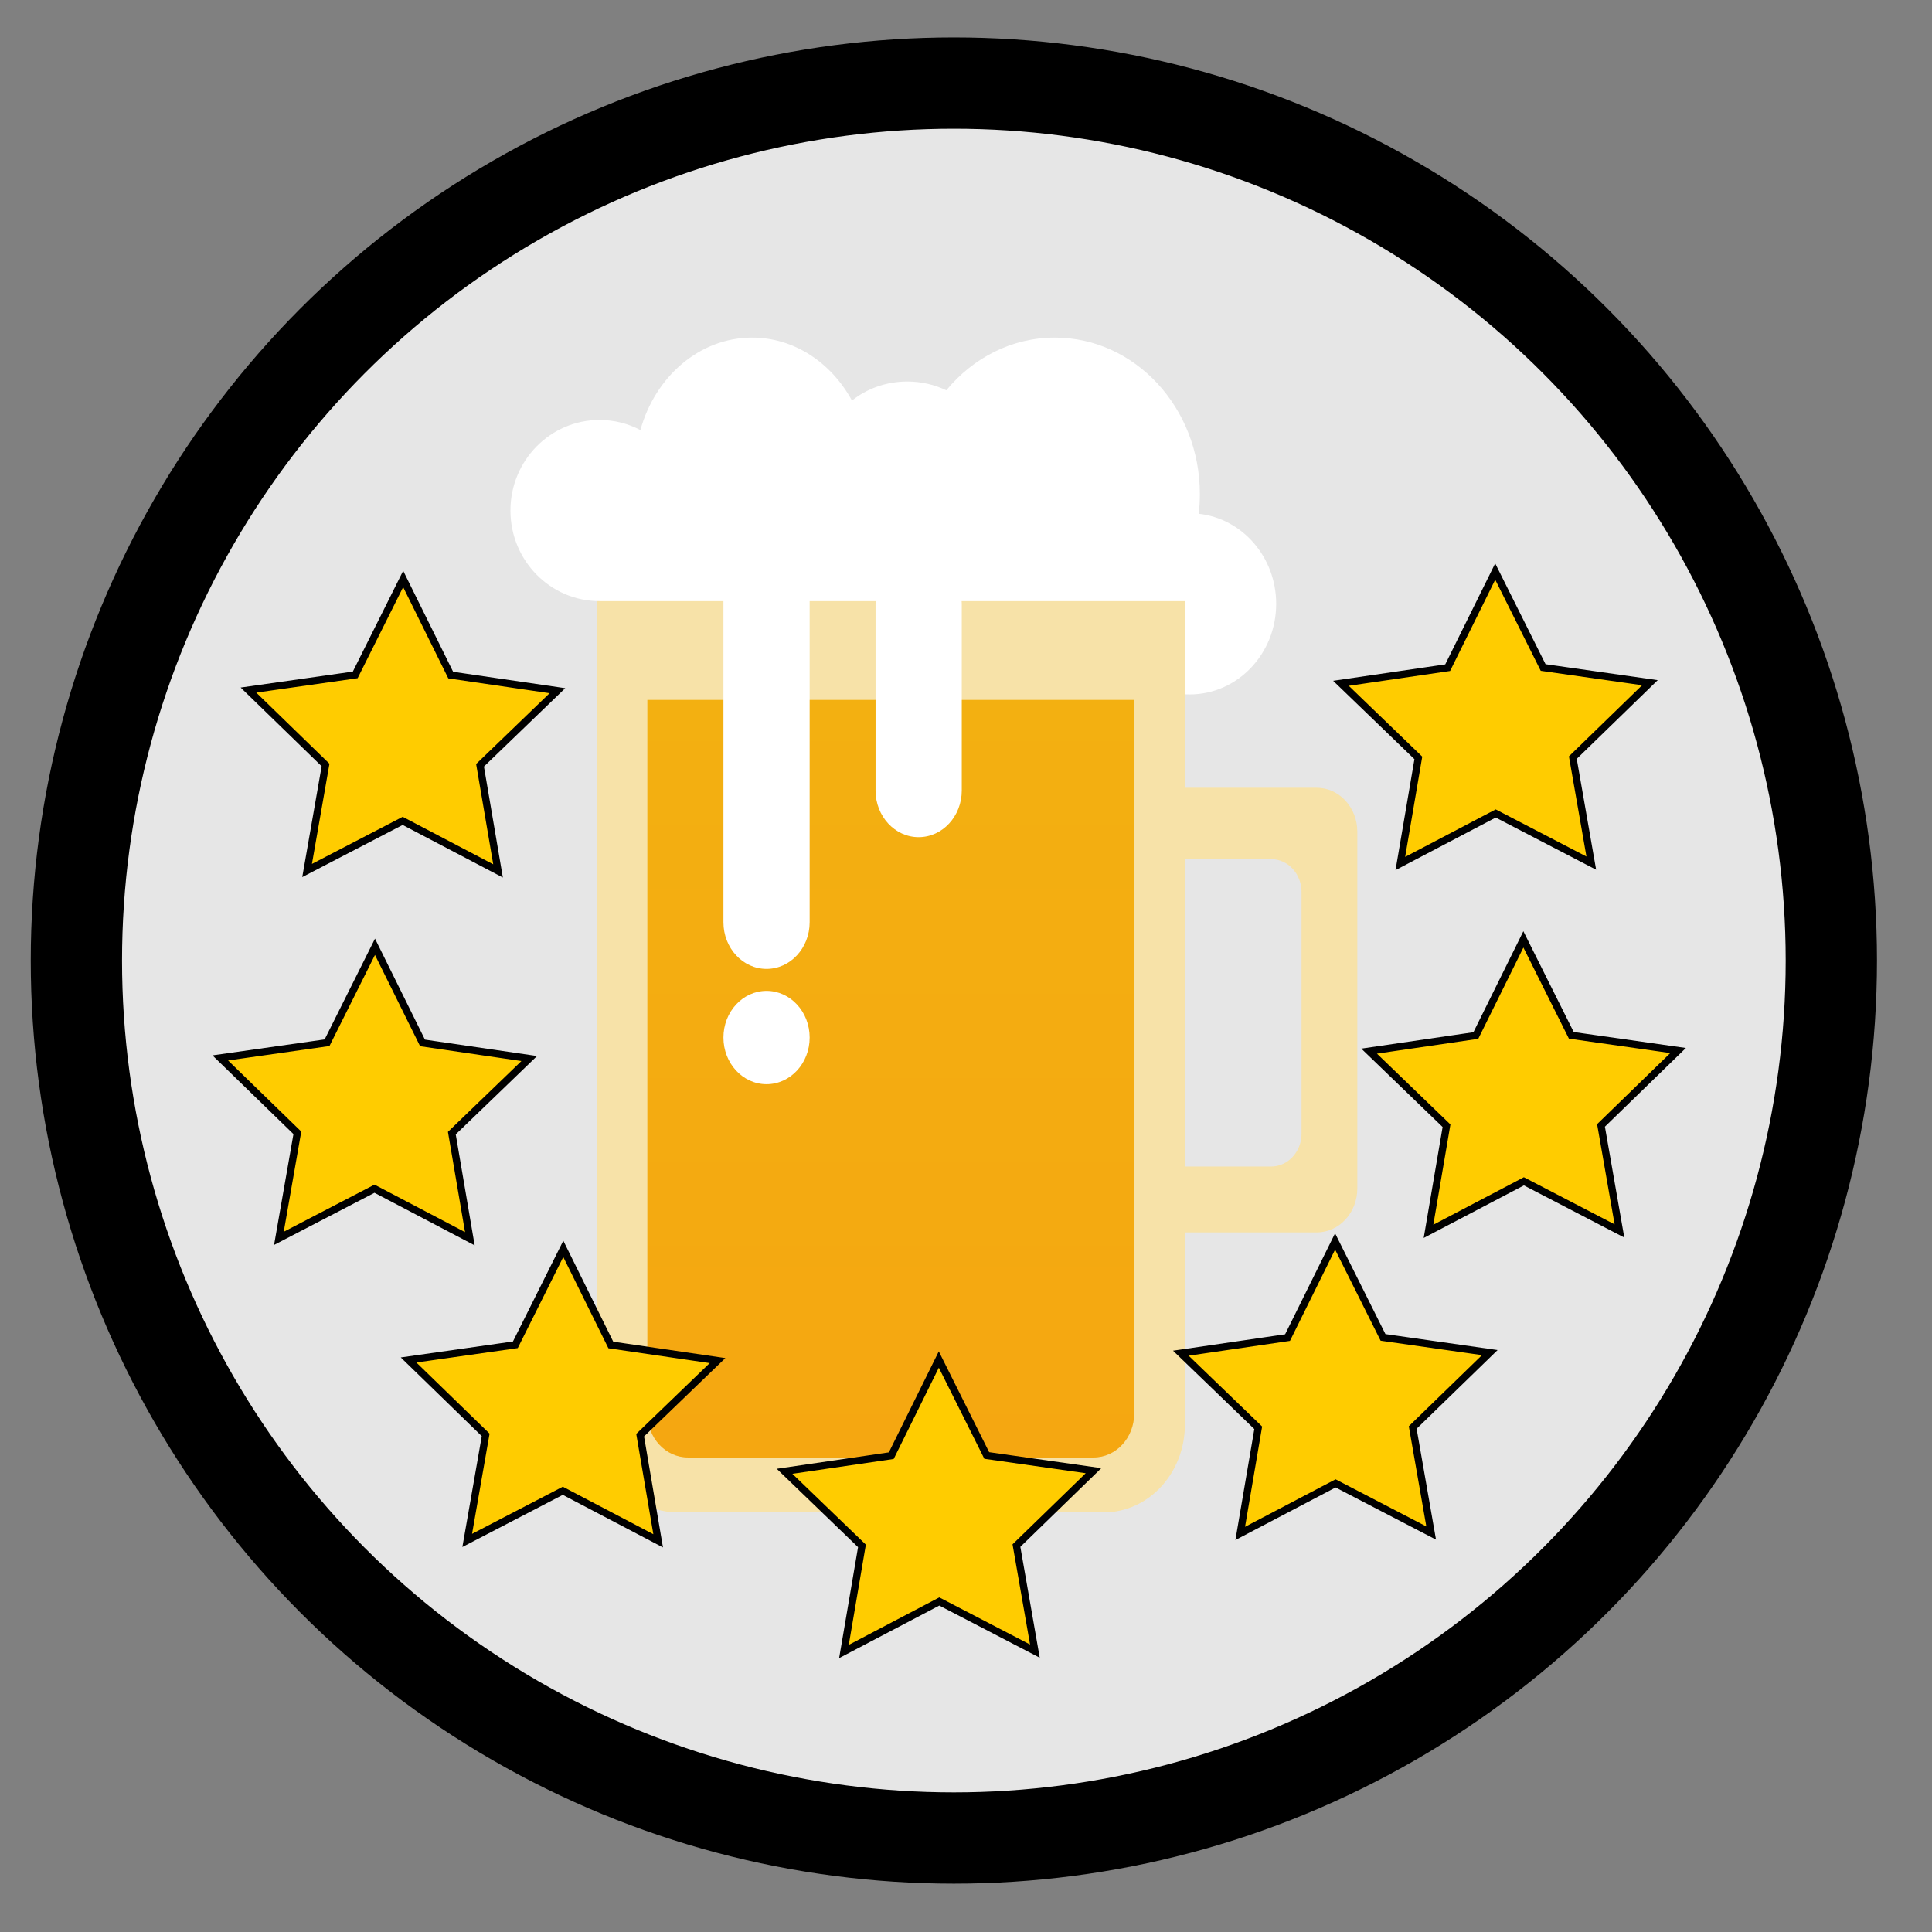 <?xml version="1.0" encoding="UTF-8" standalone="no"?>
<!-- Created with Inkscape (http://www.inkscape.org/) -->

<svg
   xmlns:dc="http://purl.org/dc/elements/1.1/"
   xmlns:cc="http://creativecommons.org/ns#"
   xmlns:rdf="http://www.w3.org/1999/02/22-rdf-syntax-ns#"
   xmlns:svg="http://www.w3.org/2000/svg"
   xmlns="http://www.w3.org/2000/svg"
   xmlns:xlink="http://www.w3.org/1999/xlink"
   xmlns:sodipodi="http://sodipodi.sourceforge.net/DTD/sodipodi-0.dtd"
   xmlns:inkscape="http://www.inkscape.org/namespaces/inkscape"
   width="40mm"
   height="40mm"
   viewBox="0 0 40 40"
   version="1.1"
   id="svg3150"
   inkscape:version="0.92.2 (5c3e80d, 2017-08-06)"
   sodipodi:docname="holy-upgrade-union.svg">
  <rect x="0" y="0" width="40" height="40" fill="#808080" stroke="none"/>
  <defs
     id="defs3144">
    <linearGradient
       gradientUnits="userSpaceOnUse"
       gradientTransform="scale(0.778,1.286)"
       x1="184.5"
       y1="35.965"
       x2="184.5"
       y2="166.873"
       id="linearGradient-1">
      <stop
         stop-color="#F7E2A8"
         offset="0%"
         id="stop994" />
      <stop
         stop-color="#F1DDAF"
         offset="100%"
         id="stop996" />
    </linearGradient>
    <linearGradient
       gradientUnits="userSpaceOnUse"
       gradientTransform="scale(0.836,1.196)"
       x1="90.916"
       y1="40.125"
       x2="90.916"
       y2="178.891"
       id="linearGradient-2">
      <stop
         stop-color="#F7E2A8"
         offset="0%"
         id="stop999" />
      <stop
         stop-color="#F1DDAF"
         offset="100%"
         id="stop1001" />
    </linearGradient>
    <linearGradient
       gradientUnits="userSpaceOnUse"
       gradientTransform="scale(0.834,1.199)"
       x1="91.121"
       y1="55.048"
       x2="91.121"
       y2="170.148"
       id="linearGradient-3">
      <stop
         stop-color="#F3B011"
         offset="0%"
         id="stop1004" />
      <stop
         stop-color="#F5A711"
         offset="100%"
         id="stop1006" />
    </linearGradient>
    <linearGradient
       inkscape:collect="always"
       xlink:href="#linearGradient-3"
       id="linearGradient7503-2"
       gradientUnits="userSpaceOnUse"
       gradientTransform="matrix(0.232,0,0,0.36,650.558,345.155)"
       x1="91.121"
       y1="55.048"
       x2="91.121"
       y2="170.148" />
  </defs>
  <sodipodi:namedview
     id="base"
     pagecolor="#ffffff"
     bordercolor="#666666"
     borderopacity="1.0"
     inkscape:pageopacity="0.0"
     inkscape:pageshadow="2"
     inkscape:zoom="3.959798"
     inkscape:cx="56.853278"
     inkscape:cy="86.271096"
     inkscape:document-units="mm"
     inkscape:current-layer="beerLeader"
     showgrid="false"
     inkscape:window-width="1920"
     inkscape:window-height="1017"
     inkscape:window-x="-8"
     inkscape:window-y="-8"
     inkscape:window-maximized="1" />
  <g
     inkscape:label="Layer 1"
     inkscape:groupmode="layer"
     id="layer1"
     transform="translate(0,-257)">
    <g
       transform="matrix(0.378,0,0,0.378,-312.827,255.766)"
       inkscape:label="#g7367">
      <g
         transform="translate(204.707,-323.399)"
         inkscape:label="#g7589">
          <g
             id="union"
             class="holy-upgrade-item"
             inkscape:label="#g925">
            <g
               id="g4595-1-1-3-5-8"
               transform="translate(384.842,-22.034)">
              <circle
                 id="path3771-7-6-1-3-3"
                 style="fill:#e6e6e6;stroke:#000000;stroke-width:5;stroke-miterlimit:4;stroke-dasharray:none;stroke-opacity:1;fill-opacity:1"
                 r="48.061"
                 cy="401.309"
                 cx="290.281" />
              <circle
                 id="path3771-4-2-4-2-5-6"
                 class="holy-upgrade-identifier"
                 style="fill:none;stroke-width:5.5;stroke-miterlimit:4;stroke-dasharray:none;stroke-opacity:1"
                 cy="401.562"
                 cx="290.234"
                 r="52.867" />
            </g>
            <path
               id="Schaum-7-5"
               d="M 675.779,360.49 C 677.125,361.62 678.817,362.294 680.655,362.294 681.722,362.294 682.739,362.067 683.669,361.655 684.385,363.443 686.072,364.699 688.04,364.699 690.656,364.699 692.777,362.478 692.777,359.738 692.777,357.173 690.918,355.063 688.535,354.804 688.576,354.45 688.597,354.09 688.597,353.725 688.597,348.992 685.041,345.155 680.655,345.155 678.289,345.155 676.165,346.271 674.71,348.042 674.071,347.735 673.344,347.561 672.573,347.561 671.412,347.561 670.351,347.955 669.542,348.605 668.415,346.536 666.387,345.155 664.073,345.155 661.199,345.155 658.767,347.285 657.954,350.219 657.283,349.865 656.521,349.666 655.713,349.666 653.02,349.666 650.836,351.887 650.836,354.627 650.836,357.367 653.02,359.588 655.713,359.588 V 360.49 Z"
               inkscape:connector-curvature="0"
               style="fill:#ffffff;fill-rule:evenodd;stroke:none;stroke-width:0.289" />
            <path
               id="Henkel-5-5"
               d="M 685.833,369.811 H 694.999 C 696.226,369.811 697.221,370.888 697.221,372.216 V 391.76 C 697.221,393.089 696.226,394.166 694.999,394.166 H 685.833 V 394.166 C 684.606,394.166 683.611,393.089 683.611,391.76 V 372.216 372.216 C 683.611,370.888 684.606,369.811 685.833,369.811 Z M 683.611,373.72 V 390.557 H 692.499 C 693.42,390.557 694.166,389.75 694.166,388.753 V 375.524 C 694.166,374.527 693.42,373.72 692.499,373.72 Z"
               inkscape:connector-curvature="0"
               style="fill:#f7e2a8;fill-opacity:1;fill-rule:evenodd;stroke:none;stroke-width:0.289" />
            <path
               id="Glass-9-7"
               d="M 655.558,359.588 H 687.778 V 404.689 404.689 C 687.778,407.346 685.788,409.5 683.333,409.5 H 660.002 V 409.5 C 657.548,409.5 655.558,407.346 655.558,404.689 Z"
               inkscape:connector-curvature="0"
               style="fill:#f7e2a8;fill-opacity:1;fill-rule:evenodd;stroke:none;stroke-width:0.289" />
            <path
               id="path1014-1-5"
               d="M 658.335,365 H 685 V 404.088 404.088 C 685,405.416 684.005,406.493 682.778,406.493 H 660.557 V 406.493 C 659.33,406.493 658.335,405.416 658.335,404.088 Z"
               inkscape:connector-curvature="0"
               style="fill:url(#linearGradient7503-2);fill-rule:evenodd;stroke:none;stroke-width:0.289" />
            <path
               id="Schaum-2-5-3"
               d="M 664.863,356.28 V 356.28 C 666.167,356.28 667.224,357.425 667.224,358.836 V 377.177 377.177 C 667.224,378.589 666.167,379.733 664.863,379.733 V 379.733 C 663.559,379.733 662.502,378.589 662.502,377.177 V 358.836 358.836 C 662.502,357.425 663.559,356.28 664.863,356.28 Z M 664.863,386.047 C 663.559,386.047 662.502,384.903 662.502,383.492 662.502,382.08 663.559,380.936 664.863,380.936 666.167,380.936 667.224,382.08 667.224,383.492 667.224,384.903 666.167,386.047 664.863,386.047 Z M 673.195,357.182 C 674.499,357.182 675.556,358.327 675.556,359.738 V 369.961 C 675.556,371.373 674.499,372.517 673.195,372.517 V 372.517 372.517 C 671.891,372.517 670.834,371.373 670.834,369.961 V 359.738 359.738 C 670.834,358.327 671.891,357.182 673.195,357.182 Z"
               inkscape:connector-curvature="0"
               style="fill:#ffffff;fill-rule:evenodd;stroke:none;stroke-width:0.289" />
            <path
               transform="matrix(0.57,0,0,0.566,274.501,154.946)"
               sodipodi:type="star"
               style="fill:#ffcc00;fill-opacity:1;stroke:#000000;stroke-width:0.699;stroke-opacity:1"
               id="path834"
               sodipodi:sides="5"
               sodipodi:cx="649.89661"
               sodipodi:cy="375.02209"
               sodipodi:r1="15.607452"
               sodipodi:r2="7.8037257"
               sodipodi:arg1="0.9445004"
               sodipodi:arg2="1.5728189"
               inkscape:flatsided="false"
               inkscape:rounded="0"
               inkscape:randomized="0"
               d="m 659.045,387.667 -9.164,-4.842 -9.184,4.804 1.773,-10.212 -7.407,-7.249 10.26,-1.47 4.606,-9.285 4.568,9.303 10.254,1.511 -7.436,7.219 z"
               inkscape:transform-center-x="-0.0021009349"
               inkscape:transform-center-y="-0.31686829" />
            <path
               transform="matrix(0.57,0,0,0.566,272.957,175.093)"
               sodipodi:type="star"
               style="fill:#ffcc00;fill-opacity:1;stroke:#000000;stroke-width:0.699;stroke-opacity:1"
               id="path834-2"
               sodipodi:sides="5"
               sodipodi:cx="649.89661"
               sodipodi:cy="375.02209"
               sodipodi:r1="15.607452"
               sodipodi:r2="7.8037257"
               sodipodi:arg1="0.9445004"
               sodipodi:arg2="1.5728189"
               inkscape:flatsided="false"
               inkscape:rounded="0"
               inkscape:randomized="0"
               d="m 659.045,387.667 -9.164,-4.842 -9.184,4.804 1.773,-10.212 -7.407,-7.249 10.26,-1.47 4.606,-9.285 4.568,9.303 10.254,1.511 -7.436,7.219 z"
               inkscape:transform-center-x="-0.0021009349"
               inkscape:transform-center-y="-0.31686829" />
            <path
               transform="matrix(0.57,0,0,0.566,283.271,191.638)"
               sodipodi:type="star"
               style="fill:#ffcc00;fill-opacity:1;stroke:#000000;stroke-width:0.699;stroke-opacity:1"
               id="path834-6"
               sodipodi:sides="5"
               sodipodi:cx="649.89661"
               sodipodi:cy="375.02209"
               sodipodi:r1="15.607452"
               sodipodi:r2="7.8037257"
               sodipodi:arg1="0.9445004"
               sodipodi:arg2="1.5728189"
               inkscape:flatsided="false"
               inkscape:rounded="0"
               inkscape:randomized="0"
               d="m 659.045,387.667 -9.164,-4.842 -9.184,4.804 1.773,-10.212 -7.407,-7.249 10.26,-1.47 4.606,-9.285 4.568,9.303 10.254,1.511 -7.436,7.219 z"
               inkscape:transform-center-x="-0.0021009349"
               inkscape:transform-center-y="-0.31686829" />
            <path
               transform="matrix(-0.57,0,0,0.566,1075.233,154.541)"
               sodipodi:type="star"
               style="fill:#ffcc00;fill-opacity:1;stroke:#000000;stroke-width:0.699;stroke-opacity:1"
               id="path834-1"
               sodipodi:sides="5"
               sodipodi:cx="649.89661"
               sodipodi:cy="375.02209"
               sodipodi:r1="15.607452"
               sodipodi:r2="7.8037257"
               sodipodi:arg1="0.9445004"
               sodipodi:arg2="1.5728189"
               inkscape:flatsided="false"
               inkscape:rounded="0"
               inkscape:randomized="0"
               d="m 659.045,387.667 -9.164,-4.842 -9.184,4.804 1.773,-10.212 -7.407,-7.249 10.26,-1.47 4.606,-9.285 4.568,9.303 10.254,1.511 -7.436,7.219 z"
               inkscape:transform-center-x="0.0020929468"
               inkscape:transform-center-y="-0.31686829" />
            <path
               transform="matrix(-0.57,0,0,0.566,1076.776,174.688)"
               sodipodi:type="star"
               style="fill:#ffcc00;fill-opacity:1;stroke:#000000;stroke-width:0.699;stroke-opacity:1"
               id="path834-2-4"
               sodipodi:sides="5"
               sodipodi:cx="649.89661"
               sodipodi:cy="375.02209"
               sodipodi:r1="15.607452"
               sodipodi:r2="7.8037257"
               sodipodi:arg1="0.9445004"
               sodipodi:arg2="1.5728189"
               inkscape:flatsided="false"
               inkscape:rounded="0"
               inkscape:randomized="0"
               d="m 659.045,387.667 -9.164,-4.842 -9.184,4.804 1.773,-10.212 -7.407,-7.249 10.26,-1.47 4.606,-9.285 4.568,9.303 10.254,1.511 -7.436,7.219 z"
               inkscape:transform-center-x="0.0020891638"
               inkscape:transform-center-y="-0.31686829" />
            <path
               transform="matrix(-0.57,0,0,0.566,1066.463,191.233)"
               sodipodi:type="star"
               style="fill:#ffcc00;fill-opacity:1;stroke:#000000;stroke-width:0.699;stroke-opacity:1"
               id="path834-6-7"
               sodipodi:sides="5"
               sodipodi:cx="649.89661"
               sodipodi:cy="375.02209"
               sodipodi:r1="15.607452"
               sodipodi:r2="7.8037257"
               sodipodi:arg1="0.9445004"
               sodipodi:arg2="1.5728189"
               inkscape:flatsided="false"
               inkscape:rounded="0"
               inkscape:randomized="0"
               d="m 659.045,387.667 -9.164,-4.842 -9.184,4.804 1.773,-10.212 -7.407,-7.249 10.26,-1.47 4.606,-9.285 4.568,9.303 10.254,1.511 -7.436,7.219 z"
               inkscape:transform-center-x="0.0020929468"
               inkscape:transform-center-y="-0.31686829" />
            <path
               transform="matrix(-0.57,0,0,0.566,1044.758,197.701)"
               sodipodi:type="star"
               style="fill:#ffcc00;fill-opacity:1;stroke:#000000;stroke-width:0.699;stroke-opacity:1"
               id="path834-6-7-0"
               sodipodi:sides="5"
               sodipodi:cx="649.89661"
               sodipodi:cy="375.02209"
               sodipodi:r1="15.607452"
               sodipodi:r2="7.8037257"
               sodipodi:arg1="0.9445004"
               sodipodi:arg2="1.5728189"
               inkscape:flatsided="false"
               inkscape:rounded="0"
               inkscape:randomized="0"
               d="m 659.045,387.667 -9.164,-4.842 -9.184,4.804 1.773,-10.212 -7.407,-7.249 10.26,-1.47 4.606,-9.285 4.568,9.303 10.254,1.511 -7.436,7.219 z"
               inkscape:transform-center-x="0.0020929468"
               inkscape:transform-center-y="-0.31686829" />
          </g>
        </g>
      </g>
    </g>
</svg>
